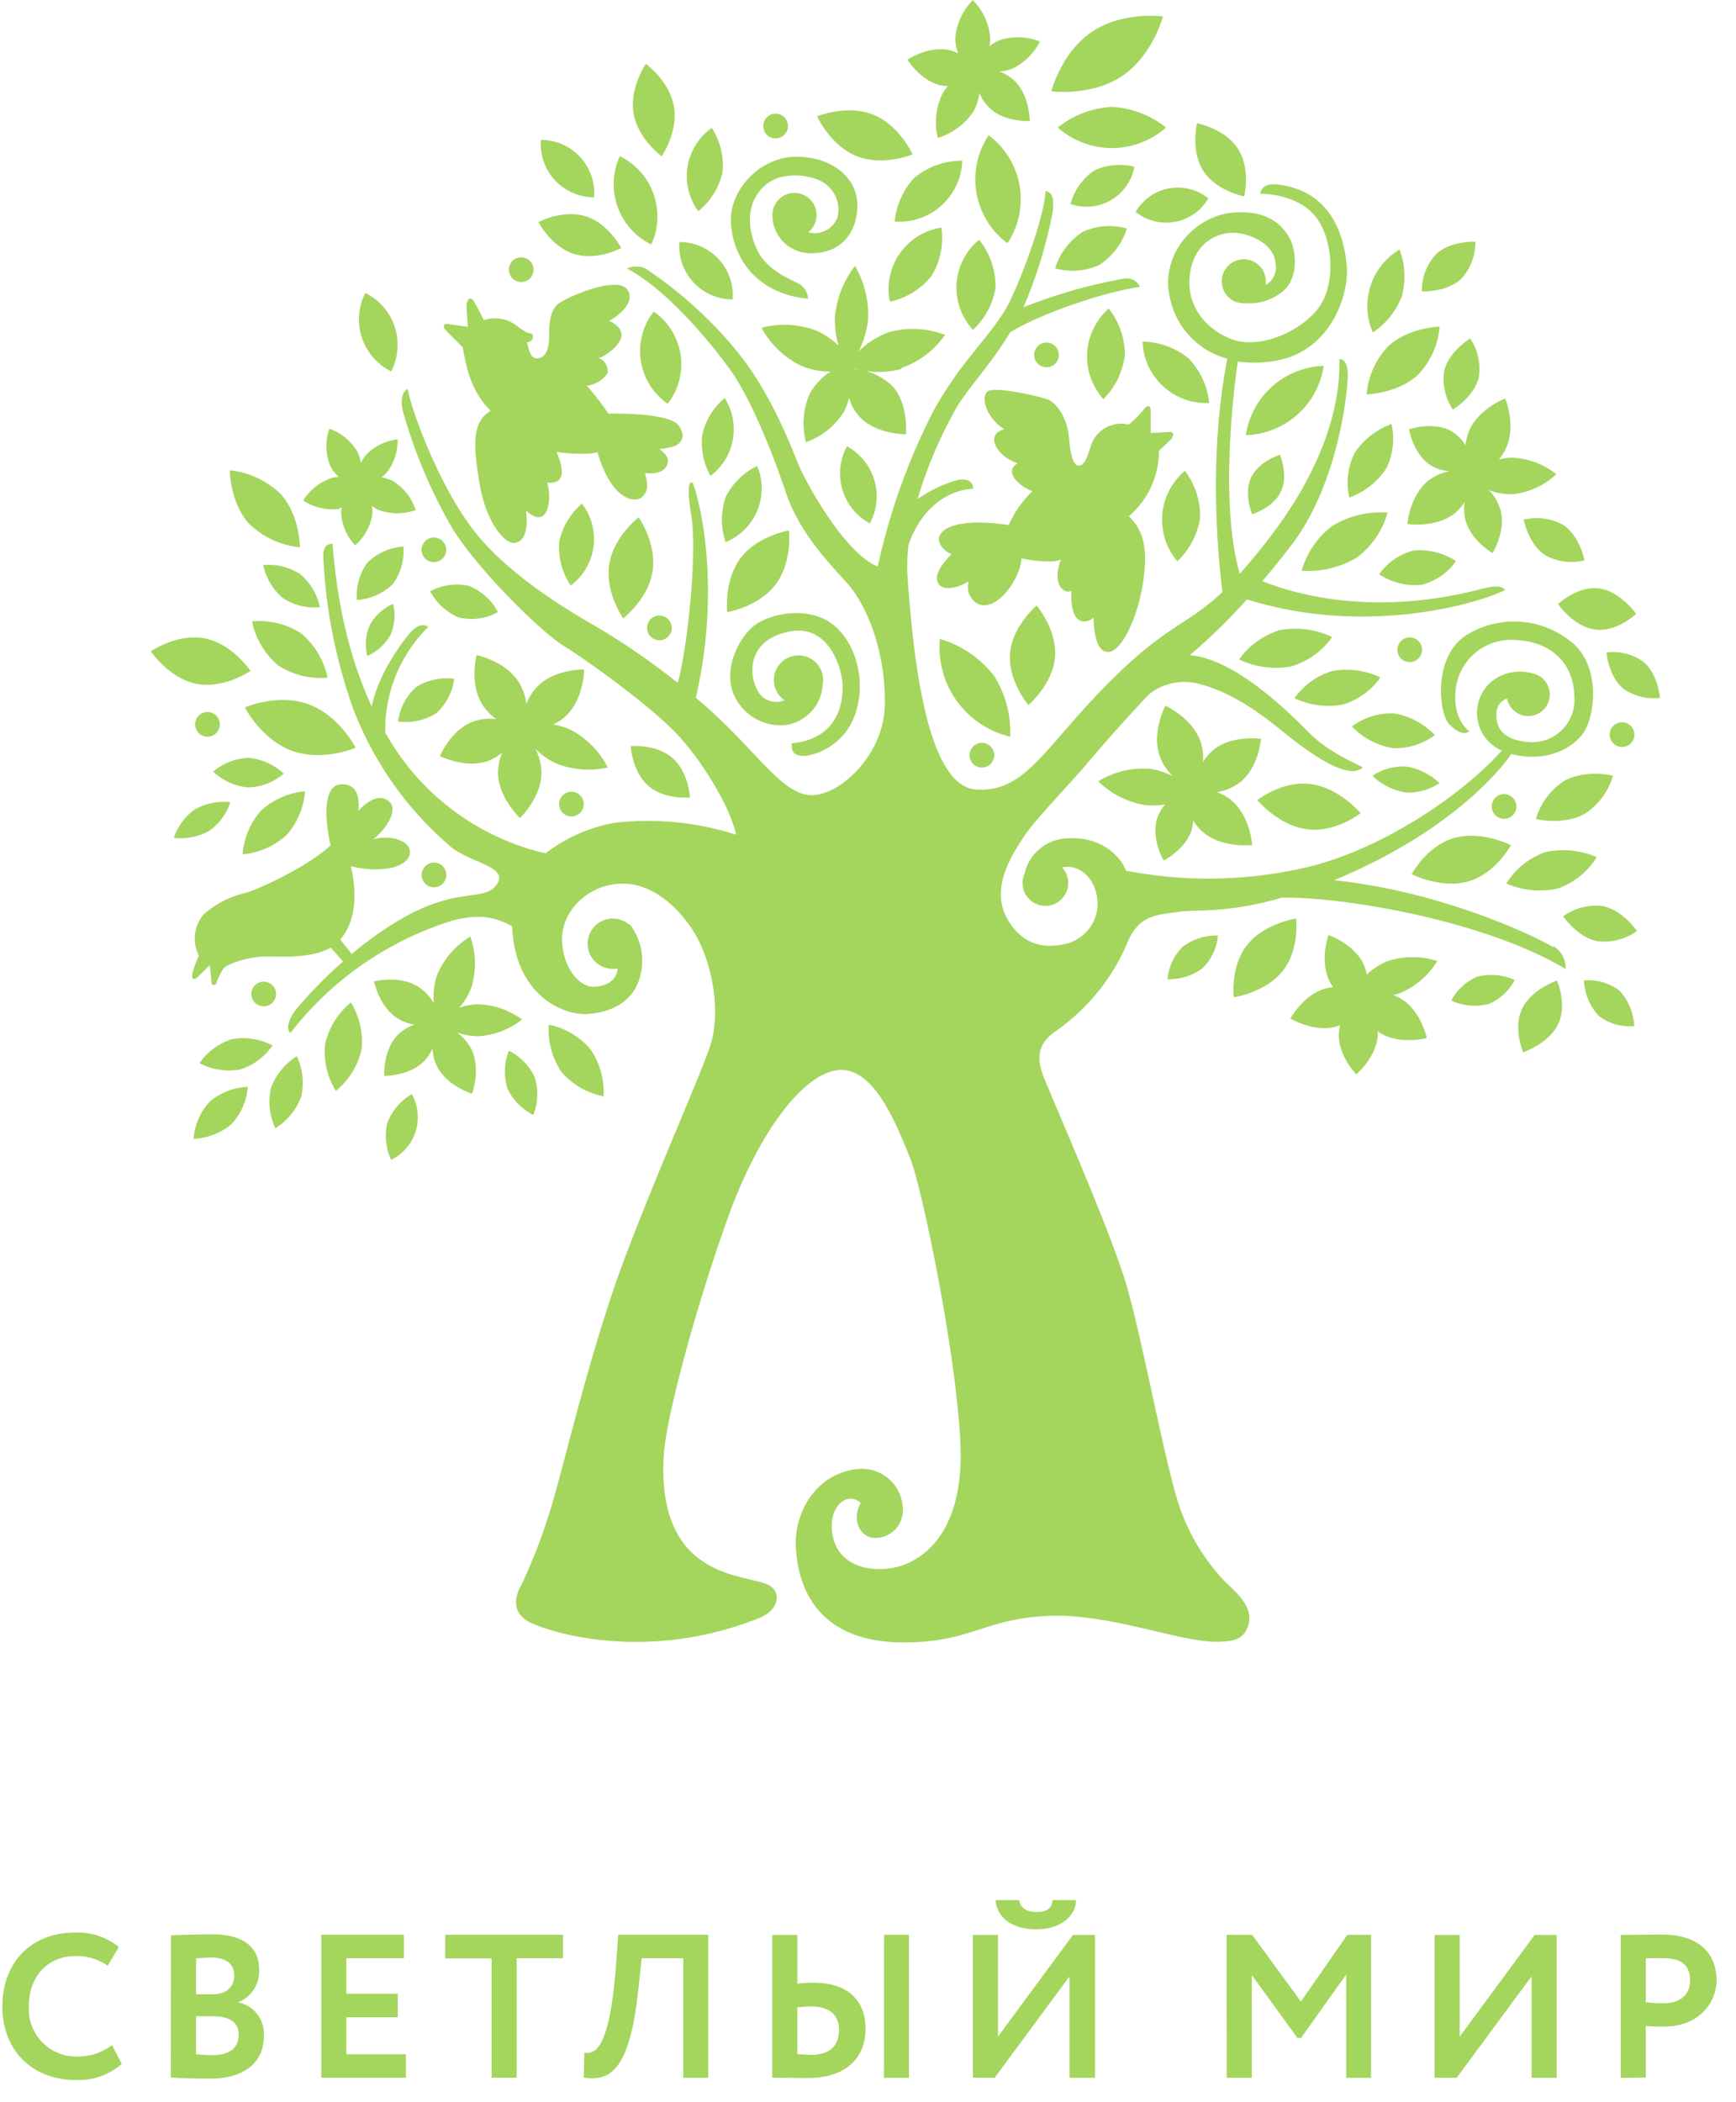 <svg width="76" height="92" fill="none" xmlns="http://www.w3.org/2000/svg"><path d="M48.676 4.681a4.119 4.119 0 012.37.9 3.57 3.57 0 01-4.737 0 4.119 4.119 0 012.367-.9zm5.794 3.913s.293-1.206-.277-2.088c-.57-.882-1.788-1.112-1.788-1.112s-.293 1.205.277 2.088c.569.882 1.788 1.112 1.788 1.112zm-6.583-1.119a2.583 2.583 0 00-1.022 1.455 2.134 2.134 0 002.797-1.631 2.597 2.597 0 00-1.775.173v.003zm-10.385-.643c1.152.46 2.45-.073 2.45-.073s-.575-1.282-1.727-1.741c-1.153-.46-2.451.073-2.451.073s.576 1.282 1.728 1.741zm-5.87.71a3.053 3.053 0 00-.47-1.945 2.587 2.587 0 00-.592 3.646 3.063 3.063 0 001.062-1.698v-.003zm-2.664-.703s.73-1.059.536-2.178c-.193-1.118-1.228-1.867-1.228-1.867s-.73 1.058-.536 2.177c.193 1.119 1.228 1.868 1.228 1.868zm-.456 3.862a2.936 2.936 0 00-1.375-3.865 2.937 2.937 0 001.375 3.865zm3.563 2.401a2.332 2.332 0 00-2.331-2.51 2.33 2.33 0 002.33 2.51zM26.01 8.634a2.33 2.33 0 00-2.33-2.51 2.332 2.332 0 002.33 2.51zm-.882 2.477c.999.316 2.068-.253 2.068-.253s-.553-1.079-1.555-1.392c-1.002-.313-2.068.253-2.068.253s.553 1.079 1.555 1.392zm4.102 6.56a2.804 2.804 0 00-.61-4.033 2.8 2.8 0 00.61 4.032zm1.518 1.331c-.08.63.045 1.27.357 1.825a2.547 2.547 0 00.62-3.406c-.487.409-.83.963-.976 1.581zm1.02 2.764a2.997 2.997 0 000 1.958 2.538 2.538 0 001.381-3.33 2.997 2.997 0 00-1.392 1.382l.01-.01zm12.452 6.832c-.1 1.199.803 2.254.803 2.254s1.062-.892 1.162-2.094c.1-1.202-.803-2.254-.803-2.254s-1.062.892-1.165 2.094h.003zm8.32-5.947a3.293 3.293 0 00-.665-2.044 2.796 2.796 0 00-.333 3.956c.537-.508.889-1.18.999-1.912zm-.502-6.965a3.293 3.293 0 00-2.018-.736 2.796 2.796 0 002.917 2.69 3.307 3.307 0 00-.899-1.954zm-2.79-.153a3.297 3.297 0 00-.71-2.028 2.794 2.794 0 00-.233 3.962 3.306 3.306 0 00.943-1.934zm8.703.48a3.56 3.56 0 00-3.41 3.032 3.56 3.56 0 003.41-3.033zm-3.18 4.887c-.332.72.047 1.605.047 1.605s.926-.28 1.262-.999c.336-.72-.047-1.605-.047-1.605s-.925.28-1.261.999zm6.603-7.948a3.33 3.33 0 00-.103-2.034 2.887 2.887 0 00-1.169 3.632 3.33 3.33 0 001.272-1.595v-.003zm2.594-.746a2.38 2.38 0 00.623-1.628s-1.076-.053-1.725.546a2.378 2.378 0 00-.62 1.628s1.076.054 1.722-.546zm-.74 4.02a2.388 2.388 0 00.377 1.7s.926-.549 1.135-1.408a2.394 2.394 0 00-.376-1.705s-.925.55-1.135 1.409v.003zm3.48 6.519s.197 1.055.932 1.548a2.387 2.387 0 001.728.23s-.196-1.06-.932-1.549a2.387 2.387 0 00-1.728-.23zm3.133 4.808c.943.12 1.785-.686 1.785-.686s-.69-1-1.631-1.116c-.943-.116-1.785.686-1.785.686s.69 1 1.631 1.116zm2.111 1.415a2.3 2.3 0 00-1.618-.416s.073 1.025.72 1.575a2.298 2.298 0 001.617.416s-.073-1.026-.719-1.575zM58.32 27.879a3.762 3.762 0 00-2.275-.306 3.36 3.36 0 00-1.797 1.288 3.76 3.76 0 002.274.306 3.36 3.36 0 001.798-1.288zm-1.086 8.414c1.252.156 2.33-.706 2.33-.706s-.938-1.119-2.19-1.275c-1.252-.157-2.33.706-2.33.706s.938 1.118 2.19 1.275zm1.535-5.454a3.097 3.097 0 001.665-1.192 3.476 3.476 0 00-2.098-.283 3.103 3.103 0 00-1.665 1.192 3.47 3.47 0 002.098.283zm2.191 1.901a2.873 2.873 0 001.855-.57 3.21 3.21 0 00-1.775-.948 2.87 2.87 0 00-1.855.57 3.206 3.206 0 001.772.945l.003.003zm7.512 1.439c-.596.39-1.032.98-1.23 1.664 0 0 1.21.293 2.142-.233a2.974 2.974 0 001.232-1.664s-1.209-.293-2.141.233h-.003zm-4.825 2.5c-1.199.35-1.845 1.578-1.845 1.578s1.299.666 2.498.31c1.198-.356 1.844-1.578 1.844-1.578s-1.298-.666-2.497-.31zm4.555 2.204a3.266 3.266 0 001.698-1.371 3.662 3.662 0 00-2.254-.217 3.266 3.266 0 00-1.698 1.372c.71.308 1.498.384 2.254.216zm1.964.77a2.474 2.474 0 00-1.734.446s.609.912 1.501 1.092a2.474 2.474 0 001.732-.446s-.61-.913-1.502-1.092h.003zm-.822 3.253c.027.575.254 1.123.643 1.548.444.341 1 .503 1.558.453a2.464 2.464 0 00-.643-1.549c-.444-.34-1-.502-1.558-.452zm-2.71 1.245c-.407.866.053 1.898.053 1.898s1.119-.37 1.528-1.236c.41-.865-.053-1.897-.053-1.897s-1.119.37-1.528 1.235zm-9.893-3.952s-1.391.206-2.144 1.158c-.752.953-.582 2.288-.582 2.288s1.391-.207 2.144-1.159c.752-.952.58-2.287.58-2.287h.002zm7.955 2.537c-.5.201-.912.576-1.159 1.055a2.49 2.49 0 001.615.153c.5-.2.912-.576 1.159-1.055a2.49 2.49 0 00-1.615-.153zm-13.582.12a2.473 2.473 0 001.539-.49c.384-.38.62-.886.666-1.425a2.47 2.47 0 00-1.539.49 2.267 2.267 0 00-.666 1.428v-.003zm11.904-8.58a2.707 2.707 0 00-1.435-.727 2.414 2.414 0 00-1.499.403c.394.382.895.635 1.435.726a2.414 2.414 0 001.499-.403zm-3.95-12.5a3.266 3.266 0 001.612-1.259c.305-.606.39-1.3.24-1.961a3.27 3.27 0 00-1.611 1.259 2.923 2.923 0 00-.237 1.96h-.003zm3.157 3.819a2.6 2.6 0 001.515-1.042 2.903 2.903 0 00-1.848-.46 2.603 2.603 0 00-1.515 1.042 2.9 2.9 0 001.848.46zm-3.885-2.587a3.702 3.702 0 00-1.352 1.97A4.155 4.155 0 0059.4 24.4a3.7 3.7 0 001.348-1.97 4.16 4.16 0 00-2.41.579zm4.684-8.714s-1.362.037-2.244.856a3.433 3.433 0 00-.949 2.11s1.365-.036 2.244-.855a3.429 3.429 0 00.95-2.11zm-38.543 9.44c-.048.669.13 1.335.506 1.89a2.538 2.538 0 00.49-3.582 2.996 2.996 0 00-1 1.692h.004zm-7.355-7.479a2.54 2.54 0 00-1.132-3.436 2.542 2.542 0 001.132 3.436zm-3.996 7.698s0-1.398-.839-2.33a3.756 3.756 0 00-2.23-1.04s0 1.402.838 2.332a3.756 3.756 0 002.231 1.038zm-1.605.776c.118.564.42 1.072.86 1.445.48.313 1.05.454 1.621.4a2.593 2.593 0 00-.86-1.445 2.537 2.537 0 00-1.62-.4zm.896 9.13a2.584 2.584 0 00-1.531-.693 2.53 2.53 0 00-1.555.603c.419.395.958.639 1.531.693a2.527 2.527 0 001.555-.603zm8.101-8.22a2.438 2.438 0 00-1.688.239 2.49 2.49 0 001.275 1.152 2.444 2.444 0 001.692-.24 2.49 2.49 0 00-1.279-1.152zm-2.864-1.719a2.487 2.487 0 00-1.568.696 2.437 2.437 0 00-.466 1.641 2.49 2.49 0 001.572-.696 2.437 2.437 0 00.466-1.641h-.004zm.563 6.146a2.441 2.441 0 00-.792 1.509 2.5 2.5 0 001.665-.36 2.44 2.44 0 00.792-1.508 2.5 2.5 0 00-1.665.36zm11.987 4.832s-.06-1.119-.776-1.735c-.716-.616-1.818-.506-1.818-.506s.057 1.119.776 1.738c.719.62 1.818.503 1.818.503zM10.965 29.36s-.792-1.186-1.998-1.422c-1.205-.236-2.364.566-2.364.566s.793 1.185 1.998 1.422c1.205.236 2.367-.566 2.367-.566h-.003zm15.456 18.646a3.33 3.33 0 00-.573-2.091 3.246 3.246 0 00-1.824-1.07 3.33 3.33 0 00.55 2.059c.471.55 1.113.926 1.824 1.068l.023.034zm-12.186-2.325c-.078.72.087 1.446.47 2.062a3.33 3.33 0 001.125-1.812 3.246 3.246 0 00-.47-2.06 3.33 3.33 0 00-1.125 1.81zm-2.371 1.932a2.7 2.7 0 00.193 1.764 2.76 2.76 0 001.129-1.388 2.698 2.698 0 00-.193-1.765c-.52.325-.917.813-1.129 1.389zm-1.698-2.138c-.582.18-1.086.55-1.432 1.052a2.76 2.76 0 001.765.28 2.717 2.717 0 001.432-1.052 2.756 2.756 0 00-1.765-.28zm-1.691 4.362a2.753 2.753 0 001.664-.646 2.71 2.71 0 00.71-1.628 2.753 2.753 0 00-1.665.646 2.71 2.71 0 00-.71 1.628zm14.873-1.042c.206-.523.23-1.1.066-1.639a2.44 2.44 0 00-1.135-1.171c-.206.522-.23 1.1-.067 1.638.233.509.634.923 1.136 1.172zm-6.39.333a2.474 2.474 0 00.167 1.631 2.08 2.08 0 00.905-2.877 2.483 2.483 0 00-1.068 1.246h-.004zm-3.606-14.5a3.33 3.33 0 00-1.92.842 3.263 3.263 0 00-.81 1.92 3.33 3.33 0 001.921-.842c.473-.534.757-1.21.81-1.92zm-.156-6.9a3.393 3.393 0 00-2.164-.536c.156.752.56 1.43 1.145 1.928.64.417 1.403.606 2.164.536a3.463 3.463 0 00-1.145-1.928zm2.377 4.995s-.726-1.412-2.068-1.902c-1.341-.49-2.786.137-2.786.137s.729 1.415 2.067 1.901c1.339.486 2.787-.136 2.787-.136zm16.851-8.301c-.745.999-.586 2.364-.586 2.364s1.369-.22 2.115-1.206c.745-.985.586-2.363.586-2.363s-1.369.22-2.115 1.205zM43.48 29.53a4.622 4.622 0 00-2.331-1.566 4.012 4.012 0 003.076 4.276 4.608 4.608 0 00-.739-2.714l-.006.003zm-15.52-6.89s-1.102.843-1.288 2.065c-.187 1.222.61 2.357.61 2.357s1.098-.842 1.288-2.064c.19-1.222-.61-2.358-.61-2.358zM40.076 7.728a3.28 3.28 0 00-.906 1.968 2.76 2.76 0 002.957-2.664 3.287 3.287 0 00-2.051.71v-.014zm.712 4.342a3.23 3.23 0 00.427-2.108 2.717 2.717 0 00-2.255 3.243 3.24 3.24 0 001.828-1.135zm2.794.453a3.24 3.24 0 00-.72-2.031 2.715 2.715 0 00-.266 3.942 3.23 3.23 0 001-1.915l-.014.004zm-6.503 7.009a2.49 2.49 0 00.999 3.376 2.49 2.49 0 00-.999-3.376zm2.39-3.427a3.95 3.95 0 001.905-1.448 3.949 3.949 0 00-2.387-.14 3.547 3.547 0 00-1.402.866c.235-.453.378-.947.42-1.455a4.275 4.275 0 00-.573-2.288 4.26 4.26 0 00-.876 2.188c-.024.44.029.883.157 1.305a3.285 3.285 0 00-.982-.666 3.949 3.949 0 00-2.391-.123 3.95 3.95 0 001.731 1.665c.41.168.85.254 1.292.253a2.684 2.684 0 00-.905.952 3.223 3.223 0 00-.173 2.138 3.25 3.25 0 001.664-1.332c.102-.197.175-.408.217-.626.086.306.24.59.45.829.725.796 2.04.783 2.04.783s.14-1.31-.586-2.105a2.706 2.706 0 00-1.635-.749v-.023a3.727 3.727 0 002.018.02l.017-.044zM22.853 44.617a3.38 3.38 0 00-1.931-.666c-.28.008-.558.06-.823.153.233-.263.415-.567.54-.895a3.586 3.586 0 00-.047-2.221 3.566 3.566 0 00-1.452 1.665 3.027 3.027 0 00-.146 1.258 2.137 2.137 0 00-.693-.736c-.822-.51-1.928-.223-1.928-.223s.23 1.116 1.052 1.628c.223.133.47.221.726.26a1.964 1.964 0 00-.749.466c-.646.666-.58 1.778-.58 1.778s1.116.02 1.762-.666c.147-.157.265-.338.35-.536.011.267.076.528.19.77.432.875 1.541 1.211 1.541 1.211s.403-1.082-.033-1.957a2.102 2.102 0 00-.623-.72c.302.108.62.162.94.16a3.376 3.376 0 001.904-.729zm2.733-15.316s-1.255-.04-2.027.712a2.33 2.33 0 00-.517.793 2.33 2.33 0 00-.332-.953c-.58-.925-1.845-1.182-1.845-1.182s-.333 1.246.26 2.175c.159.246.365.458.606.626a2.222 2.222 0 00-1 .1c-.998.36-1.47 1.515-1.47 1.515s1.118.572 2.107.213c.227-.086.438-.211.622-.37a2.25 2.25 0 00-.186.872c0 1.102.959 1.998.959 1.998s.945-.895.942-1.998a2.364 2.364 0 00-.27-1.038 3.1 3.1 0 00.873.629c.728.3 1.532.368 2.3.193a3.816 3.816 0 00-1.621-1.645 2.996 2.996 0 00-.77-.233c.211-.099.404-.23.573-.39.776-.749.78-1.997.78-1.997l.016-.02zm29.617 3.036s-1.245-.186-2.068.47a2.06 2.06 0 00-.472.55c.026-.3-.008-.603-.1-.89-.353-1.042-1.542-1.585-1.542-1.585s-.613 1.152-.256 2.195c.124.34.324.648.586.898a3.126 3.126 0 00-1.026-.332 3.816 3.816 0 00-2.244.549 3.808 3.808 0 002.061 1.042c.289.03.58.02.866-.033-.16.188-.282.407-.356.642-.26.876.29 1.815.29 1.815s.971-.48 1.231-1.355c.037-.13.058-.262.063-.396.123.202.278.384.46.536.846.692 2.124.536 2.124.536s-.09-1.285-.935-1.978a2.167 2.167 0 00-.61-.333c.37-.06.72-.21 1.02-.436.822-.666.911-1.905.911-1.905l-.003.01zM64.31 18.88c-.08.194-.132.398-.154.606a1.794 1.794 0 00-.589-.6c-.796-.469-1.885-.1-1.885-.1s.197 1.136 1 1.606c.24.135.51.212.785.226a2.248 2.248 0 00-.932.413c-.826.666-.92 1.901-.92 1.901s1.246.19 2.069-.466c.174-.143.324-.314.442-.506-.043.258-.035.521.024.776.23.919 1.192 1.468 1.192 1.468s.586-.939.356-1.858a2.145 2.145 0 00-.51-.899c.325.129.671.19 1.02.183a3.279 3.279 0 001.924-.876 3.279 3.279 0 00-1.998-.725 2.362 2.362 0 00-.522.086c.136-.16.248-.337.332-.53.43-.998-.046-2.147-.046-2.147s-1.172.446-1.598 1.439l.01.003zM41.21 3.739c.096.02.193.03.29.033a1.876 1.876 0 00-.243.333 2.88 2.88 0 00-.2 1.932 2.907 2.907 0 001.562-1.162 2.2 2.2 0 00.256-.81c.097.238.24.455.423.636.666.666 1.785.596 1.785.596s0-1.108-.667-1.761a1.94 1.94 0 00-.665-.406 1.91 1.91 0 00.532-.11 2.607 2.607 0 001.242-1.202 2.604 2.604 0 00-1.724-.073c-.177.07-.341.165-.49.283.026-.117.039-.237.04-.357A2.664 2.664 0 0042.59.007a2.664 2.664 0 00-.77 1.664c.002.228.045.454.127.666a1.762 1.762 0 00-.403-.146c-.909-.197-1.814.423-1.814.423s.569.935 1.481 1.128V3.74zm21.696 38.314a3.52 3.52 0 00-2.134 0 2.95 2.95 0 00-.936.593 1.941 1.941 0 00-.143-.456c-.433-.9-1.532-1.269-1.532-1.269s-.4 1.089.033 1.998c.05.1.108.194.174.283a1.877 1.877 0 00-.333.056c-.976.267-1.542 1.316-1.542 1.316s1.016.62 1.998.353c.06-.02.12-.044.18-.07-.032.118-.05.24-.057.363-.047.972.762 1.798.762 1.798s.89-.75.94-1.722a1.658 1.658 0 000-.17c.036.027.066.057.106.08.872.536 2.041.223 2.041.223s-.243-1.178-1.115-1.714a1.905 1.905 0 00-.357-.17 2.54 2.54 0 00.333-.097c.668-.29 1.23-.78 1.608-1.401l-.026.006zM14.86 22.242c.036 0 .066-.023.103-.033a1.337 1.337 0 00-.03.203 2.22 2.22 0 00.616 1.451c.412-.356.68-.849.756-1.388a1.464 1.464 0 00-.027-.333c.08.061.166.115.256.16a2.38 2.38 0 001.665.02c-.177-.541-.543-1-1.032-1.292-.15-.07-.31-.116-.473-.137.089-.064.17-.138.243-.22a2.29 2.29 0 00.47-1.444 2.287 2.287 0 00-1.369.666c-.097.113-.177.24-.24.376a1.628 1.628 0 00-.14-.483 2.331 2.331 0 00-1.238-1.026 2.33 2.33 0 00.027 1.605c.095.191.225.363.383.506a1.491 1.491 0 00-.26.03 2.35 2.35 0 00-1.295 1 2.33 2.33 0 001.591.366l-.006-.027zm29.244-11.597a3.483 3.483 0 00-.823-4.725 3.486 3.486 0 00.823 4.725zm5.613-1.372A2.134 2.134 0 0052.9 8.68a2.135 2.135 0 00-3.183.593zm-2.33.882c-.57.377-.992.937-1.196 1.589a2.82 2.82 0 001.948-.157c.57-.376.991-.937 1.195-1.588a2.82 2.82 0 00-1.947.156zm1.734-6.825C50.47 2.424 50.913.72 50.913.72s-1.745-.237-3.097.665c-1.352.902-1.791 2.61-1.791 2.61s1.744.237 3.096-.665zm-32.93 24.023a2.138 2.138 0 00-.113 1.358c.43-.193.787-.518 1.02-.929a2.14 2.14 0 00.112-1.358 2.22 2.22 0 00-1.022.929h.003zm-6.106 7.755a2.578 2.578 0 00-1.548.31c-.435.306-.76.745-.926 1.251a2.577 2.577 0 001.548-.31c.436-.306.76-.745.926-1.251zM51.31 19.125c.133-.156 0-.236-.137-.223-.136.014-.796.047-.796.047v-.942c0-.36-.203-.227-.303-.09-.195.247-.418.47-.665.666a1.388 1.388 0 00-1.665.975c-.147.426-.243.786-.493.82-.25.033-.393-.45-.45-1.213-.056-.762-.482-1.515-.942-1.684-.46-.17-2.267-.563-2.604-.36-.336.203-.113 1.135.706 1.665-.875.246-.313 1.188.596 1.495-.629.333.034.999.64 1.212a4.857 4.857 0 00-1.036 1.481c-2.663-.37-3.017.36-3.053.55-.057.28.236.606.55.729-.334.333-.82.909-.573 1.292.246.383.998.113 1.331-.113a.838.838 0 00.403.999c.863.372 1.875-1.18 1.898-1.998.213.066 1.382.246 1.728.046-.426 1.136.18 1.562.46 1.369-.08 1.665.729 1.415.975 1.179 0 .303.034 1.528.64 1.505.606-.024 1.291-1.562 1.515-2.997.223-1.435.066-2.3-.616-2.944a3.719 3.719 0 001.315-2.863s.46-.416.596-.573l-.02-.03zM20.258 15.18c.203 1.302.54 2.12 1.225 2.797-.842.492-.762 1.538-.483 3.21.28 1.67 1.103 2.663 1.562 2.57.46-.093.563-.743.46-1.425.975.922 1.155-.483.932-1.212.999.113.572-.966.403-1.359.113.067 1.471.17 1.798.024.606 2.087 1.628 2.257 1.954 1.964.326-.293.223-.606.133-1.055.427.08.833-.044.956-.333.123-.29-.057-.506-.333-.72.227-.004.452-.046.666-.123.166-.056.573-.333.19-.885-.383-.553-2.627-.54-3.087-.53a12.704 12.704 0 00-.942-1.225 1.252 1.252 0 00.899-.54.583.583 0 00-.383-.666c.403-.133.999-.629.999-.998 0-.37-.36-.55-.54-.63.18-.09 1.246-.762.786-1.382-.46-.619-2.727.37-3.053.666-.326.297-.36.89-.36 1.369 0 .48-.1.909-.45.976-.349.066-.392-.237-.525-.686.333-.044.303-.393.18-.393-.124 0-.28-.08-.62-.333a1.547 1.547 0 00-1.448-.247 9.455 9.455 0 00-.44-.842c-.17-.256-.313 0-.313.19s.057.942.057.942l-.866-.123c-.236-.033-.223.133-.1.27.124.136.753.752.753.752l-.01-.023zm14.397 17.357c0 .24 0 .583.643.54a2.743 2.743 0 002.2-2.022c.407-1.378-.073-3.083-1.168-3.819-1.096-.736-2.82-.366-3.473.283-.719.72-1.242 2.111-.6 3.13a2.225 2.225 0 002.155 1.079 1.888 1.888 0 001.602-1.751 1.078 1.078 0 10-1.675.666.915.915 0 01-1.192-.46c-.333-.6-.493-2.11 1.332-2.53 1.824-.42 2.394 1.648 2.41 2.33.017.683-.133 2.351-2.247 2.548l.013.006zm.72-19.455a.781.781 0 00-.48-.703c-.3-.163-1.332-.552-1.752-1.451-.419-.9-.509-2.021.313-2.784.823-.762 2.291-.45 2.724-.06a1.381 1.381 0 01.48 1.439 1.066 1.066 0 01-1.276.642.966.966 0 10-1.568-.749 1.665 1.665 0 001.721 1.665c1.289 0 1.998-.912 1.998-2.098 0-1.185-1.092-2.124-2.663-2.124-1.572 0-2.904 1.408-2.874 2.8.03 1.392.93 3.173 3.37 3.413l.006.01zm32.623 28.379c-.28-.224-4.545-2.414-9.603-2.94l.247-.1c4.564-1.938 6.829-4.416 7.524-5.424 1.442.383 2.664-.197 3.164-.94.499-.742.719-2.753-.373-3.818a3.96 3.96 0 00-4.598-.54c-1.665.87-1.379 3.52-.913 3.996.466.476.733.406.883.316-.167-.15-.733-.63-.6-1.858a2.447 2.447 0 012.664-2.14c1.468.072 2.5.971 2.53 2.47a1.85 1.85 0 01-1.9 1.997c-.733-.03-1.542-.286-1.512-1.211a.689.689 0 01.466-.7.943.943 0 101.098-1.102 1.958 1.958 0 00-1.858.433 1.796 1.796 0 00.53 2.947c-1.685 1.908-5.364 4.441-8.8 5.167-2.52.55-5.126.58-7.658.09-.203-.606-1.08-1.505-2.514-1.415a1.974 1.974 0 00-1.918 1.542.999.999 0 101.635-.273c.882-.173 1.562.64 1.562 1.628a1.832 1.832 0 01-1.416 1.728c-.402.067-1.664.383-2.514-1.056-.849-1.438.293-2.996.696-3.639.403-.642 1.955-2.247 2.717-3.143a74.157 74.157 0 012.774-3.1 2.487 2.487 0 012.164-.45c1.079.27 2.188.87 3.623 2.038 1.435 1.17 2.963 2.185 3.563 1.619-.39-.21-1.529-.69-2.331-1.499-.756-.756-3.19-3.243-5.244-3.413a25.19 25.19 0 002.504-2.44c4.88 1.538 9.692.356 11.3-.406-.12-.18-.42-.21-.999-.06-4.451 1.172-7.888.37-9.626-.333.373-.44.776-.936 1.222-1.509 2.224-2.853 2.56-7.255 2.514-7.634-.046-.38-.113-.54-.36-.583 0 .852.044 3.819-3.123 7.904a25.44 25.44 0 01-1.242 1.499c-.842-2.88-.333-7.625-.086-9.287a5.179 5.179 0 001.665-.036c2.394-.42 3.233-2.874 3.1-4.209-.134-1.335-.713-3.233-3.024-3.503-.642-.076-.749.283-.762.403.313 0 1.738.073 2.47 1.062.733.99.853 2.95.06 3.97-.792 1.018-2.573 1.797-3.789 1.331-1.215-.466-2.09-1.621-1.781-3.053.31-1.432 1.512-1.665 2.068-1.588.556.076 1.571.45 1.648 1.332a.902.902 0 01-.443.948.964.964 0 00-1.516-.948.966.966 0 00.27 1.7h.044a.86.86 0 00.256.04h.087a2.29 2.29 0 001.711-.605c.643-.666.43-1.802.24-2.171-.373-.733-1.105-1.332-2.59-1.182-1.665.18-3.174 1.901-2.664 3.819a3.472 3.472 0 002.49 2.564c-.822 4.262-.426 8.464-.213 10.212-1.525 1.438-2.33 1.402-4.614 3.612-3.1 2.997-3.91 5.188-6.177 5.031-2.267-.156-2.783-6.399-2.996-9.322a7.66 7.66 0 01.043-1.376c.333-1.032 1.235-2.354 2.83-2.467 0-.246-.18-.473-.666-.383a5.66 5.66 0 00-1.768.843 19.06 19.06 0 011.721-4.032c.507-.846 1.489-1.875 2.331-3.264 1.029-.666 3.733-1.694 5.684-1.997a.632.632 0 00-.696-.36c-1.507.27-2.983.69-4.405 1.255a20.19 20.19 0 001.282-4.172c.066-.666-.024-.832-.313-.922-.044.999-.853 3.33-1.529 4.761-.675 1.432-2.11 2.56-3.37 4.852a27.778 27.778 0 00-2.446 6.825c-1.439-.562-3.1-3.616-3.413-4.328-.313-.713-1.189-3.21-2.83-5.188a18.274 18.274 0 00-3.93-3.526.999.999 0 00-.808 0c1.708.9 3.592 3.143 4.515 4.425.922 1.282 1.864 3.663 2.424 5.328.559 1.665 1.638 2.853 2.663 3.975 1.026 1.122 1.752 3.33 1.685 5.434-.067 2.105-1.888 3.82-3.123 3.886-1.235.066-2.244-1.595-4.269-3.483-.293-.273-.586-.53-.879-.779 1.056-4.565.283-8.277-.13-9.393 0 0-.36-.36-.066 1.438.266 1.635-.177 5.834-.596 7.302a31.783 31.783 0 00-3.4-2.36c-.876-.516-3.57-1.998-5.277-3.996-1.708-1.998-3.034-5.704-3.143-6.513-.203.114-.333.383-.223.943a22.404 22.404 0 002.2 5.21c1.123 1.775 3.796 4.446 4.852 5.098 1.055.653 3.662 2.537 4.85 3.75 1.19 1.211 2.471 3.369 2.694 4.514a12.652 12.652 0 00-5.343-.516c-1.09.2-2.118.657-2.997 1.332a10.818 10.818 0 01-7.019-5.29 6.328 6.328 0 011.888-4.625c-.293-.18-.563.023-.74.203-.176.18-1.404 1.664-1.74 3.286-1.366-2.947-1.615-5.977-1.719-7.125-.36.023-.402.293-.402.539.1 2.3.55 4.57 1.331 6.736a14.94 14.94 0 004.289 6.02c.899.696 2.514.852 1.978 1.618-.536.766-1.619.09-4.02 1.415a14.754 14.754 0 00-2.33 1.632l-.503-.64c.76-.875.703-2.23.46-3.206 1.511.36 2.574-.03 2.59-.6.017-.569-.972-.779-1.631-.569.45-.3 1.168-1.242.732-1.648-.436-.406-.999 0-1.362.403.03-.253.12-1.212-.762-1.169-.882.043-.643 1.871-.45 2.664-.998.959-3.31 1.998-3.759 2.094a4.232 4.232 0 00-1.798.93 1.642 1.642 0 00-.21 1.81 5.51 5.51 0 00-.282.75c-.06.303.083.303.18.223.15-.12.569-.553.569-.553.04.228.065.458.076.69 0 .239.18.196.223.09.077-.228.182-.444.313-.644.15-.18.93-.449 1.572-.509.573-.053 2.164.16 3.12-.403l.54.613a19.307 19.307 0 00-2.079 2.124c-.313.403-.426.852-.223.999a14.341 14.341 0 017.092-4.915c.953-.243 1.689-.262 2.614.247.107 2.997 2.231 3.929 3.33 3.839 1.099-.09 1.908-.563 2.224-1.482a2.632 2.632 0 00-.406-2.447l-.02.027a1.1 1.1 0 10-.513 1.907c-.027.54-.54.806-1.062.806-.606 0-1.332-.809-1.369-2.044-.036-1.235 1.122-2.47 2.664-2.47s2.854 1.458 3.413 2.693c.56 1.235.852 3.077.403 4.425-.45 1.349-2.517 5.973-3.862 9.613-1.346 3.639-2.514 8.58-2.964 10.105a24.142 24.142 0 01-1.438 3.862c-.36.63-.317 1.213.27 1.572.585.36 4.967 1.938 10.151-.133.9-.36 1-1.212.317-1.482s-2.068-.313-3.19-1.302c-1.122-.989-1.438-2.693-1.302-4.445.137-1.751 1.482-6.659 2.83-10.375 1.349-3.716 3.33-6.326 4.895-6.38 1.565-.053 2.56 2.664 3.053 3.863.493 1.199 2.021 8.49 2.2 12.486.18 3.996-1.75 5.21-2.92 5.434-1.168.223-2.603-.136-2.71-1.691-.07-1.036.69-1.665 1.272-1.14-.403.644-.103 1.543.666 1.53a1.21 1.21 0 001.169-1.303 1.79 1.79 0 00-2.021-1.708c-1.781.21-2.697 1.885-2.664 3.28.034 1.395.583 4.302 4.715 4.302 2.92 0 3.413-.972 6.153-1.152 2.74-.18 5.837 1.125 7.545 1.125.999 0 1.202-.253 1.362-.626.333-.762-.373-1.442-.913-1.934a8.887 8.887 0 01-2.11-3.503c-.583-1.752-1.572-7.109-2.245-9.443-.672-2.334-3.05-7.721-3.37-8.534-.319-.812-.998-1.848.26-2.697a8.949 8.949 0 003.064-3.726c.516-1.332 1.235-1.332 2.29-1.481.813-.12 2.092.083 4.539-.623 2.7-.037 8.87.999 12.41 3.123a1.085 1.085 0 00-.54-.999v.054zM33.956 6.056a.54.54 0 100-1.08.54.54 0 000 1.08zm-11.138 6.286a.54.54 0 100-1.08.54.54 0 000 1.08zm23.537 3.19a.54.54 0 10-1.08 0 .54.54 0 001.08 0zM42.446 33.05a.54.54 0 101.08 0 .54.54 0 00-1.08 0zm19.808-4.582a.54.54 0 10-1.078 0 .54.54 0 001.078 0zm8.757 4.222a.54.54 0 100-1.08.54.54 0 000 1.08zM9.117 31.162a.54.54 0 100 1.078.54.54 0 000-1.078zm15.36 3.995a.54.54 0 101.078 0 .54.54 0 00-1.078 0zm-5.481-11.633a.539.539 0 100 1.078.539.539 0 000-1.078zm9.849 4.495a.54.54 0 100-1.079.54.54 0 000 1.079zM19.539 38.29a.54.54 0 10-1.08 0 .54.54 0 001.08 0zm-7.455 5.21a.54.54 0 10-1.08 0 .54.54 0 001.08 0zm54.302-8.174a.54.54 0 10-1.078 0 .54.54 0 001.078 0zM5.328 90.323a2.88 2.88 0 01-1.998.706c-1.91 0-3.226-1.279-3.226-3.227 0-1.794 1.135-3.226 3.2-3.226a2.84 2.84 0 011.9.636l-.492.812a2.364 2.364 0 00-1.412-.42c-1.162 0-2.037.84-2.037 2.198A2.078 2.078 0 003.423 90a2.434 2.434 0 001.482-.5l.423.823zm2.158-5.627a45.306 45.306 0 011.804-.043c1.492 0 2.055.665 2.055 1.544a1.468 1.468 0 01-.893 1.422v.017a1.395 1.395 0 011.099 1.455c0 1.285-.999 1.875-2.33 1.875a31.54 31.54 0 01-1.742-.044l.007-6.226zm1.098.999v1.581h.743c.51 0 .929-.26.929-.832 0-.51-.393-.776-1-.776-.235.01-.475.02-.672.037v-.01zm0 2.537v1.665c.24.028.481.043.723.043.742 0 1.142-.313 1.142-.902 0-.526-.403-.796-1.089-.796l-.776-.01zm5.48-3.563h3.62v1.03h-2.52v1.554h2.25v1.029h-2.25V89.9h2.607v1.029h-3.706v-6.26zm5.428 0h5.154v1.03H22.62v5.227h-1.1v-5.221h-2.027v-1.036zm10.422 1.03h-1.822l-.126 1.178c-.366 3.636-1.179 4.225-2.41 4.045l.026-1.088c.483.063 1.115-.144 1.392-3.913l.09-1.252h3.939v6.263h-1.09v-5.234zm4.994 1.115c.231-.03.463-.044.696-.044 1.545 0 2.288.796 2.288 2.018 0 1.332-.93 2.154-2.528 2.154-.589 0-1.188-.016-1.555-.016v-6.247h1.1v2.135zm0 1.028V89.9c.197 0 .376.027.59.027.802 0 1.232-.367 1.232-1.1 0-.665-.447-1.018-1.216-1.018a5.88 5.88 0 00-.61.04l.004-.007zm3.796-3.17h1.089v6.26H38.7l.003-6.26zm3.889 6.254v-6.247h1.099v4.449l3.28-4.449h.965v6.253h-1.112V86.49l-3.28 4.439-.952-.003zm2.018-7.772c.073.333.313.52.759.52s.666-.134.716-.52h1.025c-.026.77-.759 1.279-1.741 1.279-1.072 0-1.725-.52-1.785-1.279h1.026zm9.086 1.519h1.119l2.134 2.92 2.038-2.92h1.035v6.26h-1.088V86.41l-1.975 2.776h-.16l-1.997-2.75v4.495h-1.1l-.006-6.26zm9.11 6.26v-6.254h1.099v4.449l3.28-4.449h.965v6.253h-1.099V86.49l-3.28 4.439-.965.003zm8.144 0v-6.254c.333 0 1.332-.017 1.778-.017 1.841 0 2.42 1 2.42 1.998 0 1-.795 2.028-2.287 2.028-.186 0-.546 0-.812-.027v2.261l-1.099.01zm1.099-5.228v1.92c.258.028.517.043.776.044.666 0 1.162-.313 1.162-.999 0-.686-.403-.972-1.152-.972a10.45 10.45 0 00-.78.007h-.006z" fill="#A4D55D"/></svg>